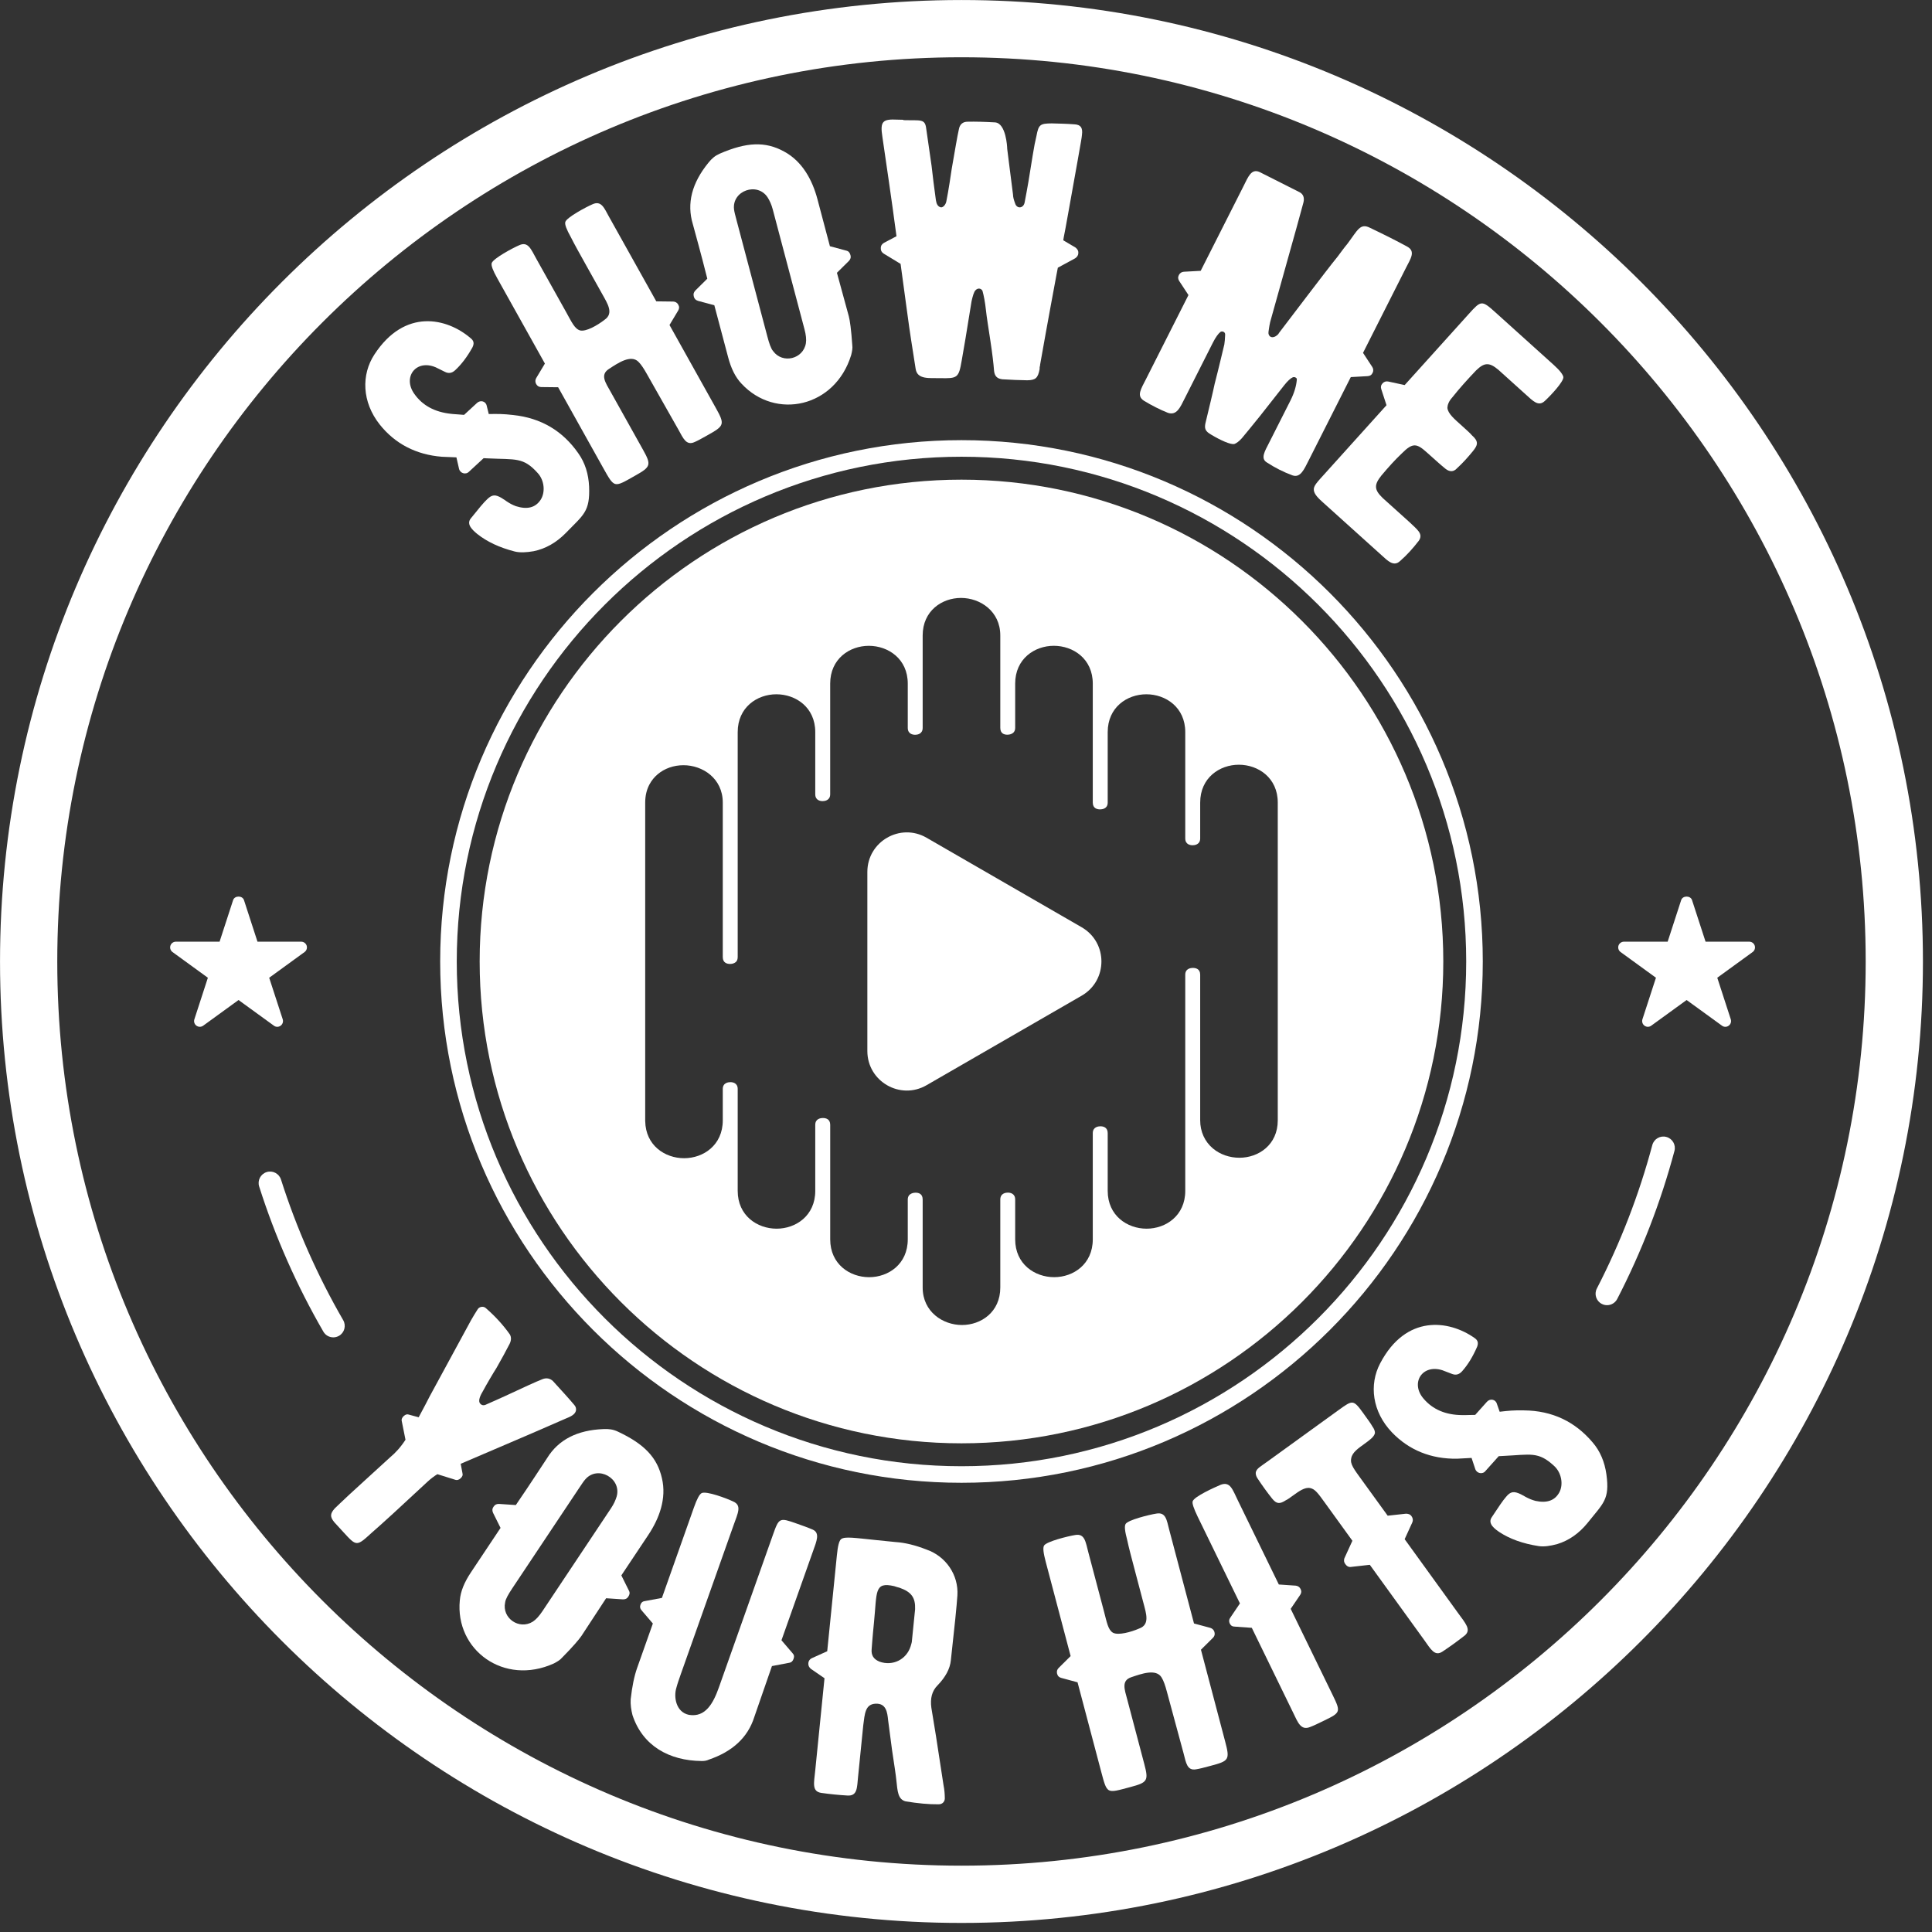 <?xml version="1.0" encoding="UTF-8"?>
<svg width="84px" height="84px" viewBox="0 0 84 84" version="1.1" xmlns="http://www.w3.org/2000/svg" xmlns:xlink="http://www.w3.org/1999/xlink">
    <rect x="0" y="0" width="84" height="84" fill="#333333" stroke="none"/>
    <g id="Welcome" stroke="none" stroke-width="1" fill="none" fill-rule="evenodd">
        <g id="9085_1.1_hp-copy-3" transform="translate(-70, -70)" fill="#FFFFFF">
            <g id="final-logo" transform="translate(70, 70)">
                <g id="Group-45">
                    <path d="M41.804,2.49 C20.125,2.49 2.49,20.125 2.49,41.804 C2.49,63.48 20.125,81.116 41.804,81.116 C63.48,81.116 81.117,63.48 81.117,41.804 C81.117,20.125 63.48,2.49 41.804,2.49 M41.804,83.606 C18.752,83.606 0.001,64.854 0.001,41.804 C0.001,18.752 18.752,0.001 41.804,0.001 C64.854,0.001 83.606,18.752 83.606,41.804 C83.606,64.854 64.854,83.606 41.804,83.606" id="Fill-1"></path>
                    <path d="M76.292,41.114 C76.259,41.012 76.163,40.943 76.056,40.943 L74.155,40.943 L73.567,39.136 C73.501,38.93 73.161,38.93 73.094,39.136 L72.507,40.943 L70.607,40.943 C70.498,40.943 70.403,41.012 70.369,41.114 C70.336,41.217 70.373,41.33 70.46,41.393 L71.998,42.51 L71.41,44.317 C71.377,44.42 71.414,44.533 71.5,44.595 C71.588,44.66 71.706,44.66 71.793,44.595 L73.331,43.479 L74.869,44.595 C74.911,44.628 74.964,44.644 75.015,44.644 C75.066,44.644 75.117,44.628 75.161,44.595 C75.248,44.533 75.285,44.42 75.251,44.317 L74.664,42.51 L76.202,41.393 C76.289,41.33 76.325,41.217 76.292,41.114" id="Fill-3"></path>
                    <path d="M13.095,40.943 L11.195,40.943 L10.608,39.136 C10.541,38.93 10.202,38.93 10.135,39.136 L9.547,40.943 L7.646,40.943 C7.539,40.943 7.443,41.012 7.41,41.114 C7.376,41.218 7.414,41.33 7.5,41.393 L9.038,42.511 L8.451,44.317 C8.417,44.42 8.454,44.533 8.541,44.595 C8.629,44.659 8.747,44.659 8.835,44.595 L10.371,43.479 L11.909,44.595 C11.952,44.628 12.003,44.644 12.055,44.644 C12.107,44.644 12.157,44.628 12.202,44.595 C12.288,44.533 12.325,44.42 12.292,44.317 L11.704,42.511 L13.242,41.393 C13.329,41.33 13.366,41.218 13.333,41.114 C13.299,41.012 13.204,40.943 13.095,40.943" id="Fill-5"></path>
                    <path d="M25.14,19.703 C25.44,20.121 25.588,20.613 25.613,21.154 C25.658,22.261 25.36,22.385 24.607,23.167 C24.182,23.6 23.71,23.863 23.199,23.966 C22.881,24.021 22.61,24.033 22.386,23.98 C21.705,23.806 21.163,23.546 20.748,23.214 C20.562,23.059 20.256,22.8 20.471,22.538 C20.803,22.122 21.039,21.838 21.168,21.72 C21.392,21.493 21.539,21.487 21.836,21.668 C21.858,21.691 21.924,21.717 22.012,21.787 C22.176,21.896 22.265,21.944 22.432,22.008 C22.921,22.162 23.274,22.076 23.503,21.735 C23.719,21.405 23.671,20.884 23.38,20.569 C22.754,19.866 22.411,19.988 21.229,19.93 L21.027,19.921 L20.395,20.505 C20.253,20.656 20.008,20.58 19.959,20.386 L19.844,19.885 L19.213,19.859 C18.089,19.77 17.173,19.293 16.507,18.454 C15.734,17.475 15.703,16.291 16.279,15.412 C17.601,13.389 19.433,13.823 20.458,14.7 C20.612,14.818 20.618,14.943 20.544,15.098 C20.324,15.495 20.074,15.834 19.792,16.094 C19.652,16.224 19.505,16.252 19.34,16.165 L18.942,15.969 C18.088,15.608 17.492,16.395 18.015,17.127 C18.367,17.626 18.896,17.918 19.616,17.993 C19.694,18.007 20.009,18.019 20.177,18.038 L20.74,17.519 C20.892,17.378 21.127,17.445 21.163,17.649 L21.251,18.002 C21.634,17.995 21.871,17.993 22.309,18.044 C23.532,18.173 24.468,18.74 25.14,19.703" id="Fill-7"></path>
                    <path d="M29.489,13.244 C29.544,13.341 29.533,13.42 29.487,13.5 L29.109,14.131 L31.114,17.722 C31.527,18.46 31.5,18.511 30.749,18.93 C30.513,19.063 30.332,19.164 30.199,19.22 C29.836,19.386 29.706,19.057 29.497,18.682 L28.129,16.268 C27.997,16.031 27.875,15.844 27.756,15.728 C27.426,15.401 26.858,15.79 26.471,16.044 C26.083,16.297 26.326,16.636 26.544,17.025 L27.959,19.558 C28.324,20.212 28.3,20.298 27.618,20.679 C27.146,20.945 26.917,21.091 26.743,21.041 C26.583,20.984 26.482,20.804 26.202,20.302 L24.267,16.837 L23.531,16.829 C23.438,16.825 23.366,16.793 23.311,16.696 C23.265,16.612 23.267,16.52 23.313,16.439 L23.691,15.807 L21.624,12.106 C21.429,11.758 21.349,11.548 21.378,11.439 C21.448,11.237 22.29,10.783 22.57,10.664 C22.962,10.481 23.085,10.833 23.318,11.251 L24.609,13.56 C24.857,14.006 24.985,14.3 25.223,14.367 C25.477,14.427 25.964,14.155 26.294,13.897 C26.688,13.622 26.419,13.206 26.194,12.803 L25.502,11.565 C25.199,11.022 24.965,10.604 24.823,10.318 C24.629,9.97 24.548,9.759 24.579,9.651 C24.634,9.456 25.477,9.003 25.757,8.883 C26.147,8.701 26.272,9.053 26.474,9.415 L28.534,13.102 L29.269,13.111 C29.363,13.114 29.443,13.161 29.489,13.244" id="Fill-9"></path>
                    <path d="M34.977,14.312 L33.598,9.105 C33.541,8.888 33.465,8.727 33.377,8.586 C32.931,7.896 31.816,8.29 31.915,9.105 C31.925,9.201 31.965,9.356 32.031,9.602 L33.362,14.625 C33.443,14.933 33.52,15.159 33.614,15.266 C34.028,15.832 34.926,15.611 35.039,14.922 C35.065,14.767 35.043,14.558 34.977,14.312 M36.977,11.094 C37.002,11.187 36.987,11.257 36.91,11.344 L36.388,11.86 L36.905,13.752 C36.951,13.921 37.01,14.334 37.055,14.997 C37.076,15.141 37.047,15.279 37.007,15.439 C36.308,17.718 33.718,18.272 32.242,16.684 C31.968,16.395 31.784,16.015 31.655,15.522 L31.058,13.272 L30.349,13.081 C30.239,13.044 30.192,12.991 30.167,12.898 C30.139,12.79 30.154,12.721 30.229,12.635 L30.752,12.117 C30.469,10.988 30.238,10.176 30.123,9.745 C29.852,8.844 30.08,7.959 30.801,7.075 C30.949,6.888 31.099,6.766 31.291,6.682 C32.458,6.175 33.274,6.141 34.085,6.585 C34.891,7.015 35.323,7.84 35.54,8.656 L36.083,10.705 L36.792,10.896 C36.897,10.918 36.948,10.987 36.977,11.094" id="Fill-11"></path>
                    <path d="M46.249,10.321 L46.229,10.448 L46.764,10.764 C46.841,10.83 46.888,10.895 46.885,10.991 C46.883,11.103 46.834,11.165 46.753,11.227 L45.993,11.639 L45.938,11.925 C45.847,12.416 45.572,13.877 45.221,15.862 C45.22,15.893 45.219,15.926 45.203,15.957 L45.2,16.053 C45.127,16.434 45.03,16.528 44.662,16.534 C44.328,16.526 43.961,16.517 43.595,16.492 C43.356,16.47 43.248,16.356 43.221,16.132 C43.197,15.813 43.144,15.365 43.061,14.821 C42.965,14.18 42.896,13.764 42.87,13.508 C42.831,13.141 42.774,12.852 42.716,12.643 C42.655,12.53 42.511,12.511 42.414,12.62 C42.348,12.682 42.296,12.857 42.242,13.095 C42.035,14.397 41.887,15.27 41.812,15.683 C41.683,16.43 41.633,16.459 40.869,16.441 C40.408,16.43 39.879,16.513 39.81,16.033 L39.617,14.8 C39.52,14.208 39.359,12.929 39.156,11.473 L38.417,11.024 C38.323,10.958 38.293,10.893 38.295,10.781 C38.298,10.687 38.332,10.623 38.429,10.561 L38.978,10.271 C38.736,8.448 38.542,7.184 38.365,5.952 C38.255,5.263 38.384,5.171 39.021,5.202 L39.277,5.208 L39.277,5.224 C40.041,5.244 40.219,5.151 40.271,5.599 L40.504,7.216 C40.529,7.456 40.636,8.335 40.691,8.703 C40.718,8.879 40.779,8.976 40.891,9.011 C40.986,9.045 41.132,8.905 41.153,8.714 C41.226,8.366 41.357,7.507 41.378,7.348 C41.525,6.507 41.619,5.935 41.691,5.619 C41.727,5.412 41.859,5.287 42.081,5.292 C42.4,5.284 42.798,5.295 43.26,5.321 C43.738,5.349 43.793,6.387 43.791,6.466 C43.845,6.851 43.977,7.986 44.045,8.466 C44.043,8.546 44.072,8.673 44.132,8.835 C44.206,9.092 44.493,9.066 44.547,8.813 C44.674,8.163 44.749,7.717 44.901,6.748 C44.956,6.399 45.01,6.13 45.064,5.907 C45.157,5.415 45.221,5.369 45.731,5.365 C46.082,5.374 46.401,5.381 46.687,5.404 C46.99,5.412 47.082,5.558 47.042,5.86 C47.04,5.956 46.968,6.32 46.856,6.971 C46.487,9.02 46.32,9.989 46.249,10.321" id="Fill-13"></path>
                    <path d="M59.678,16.213 C59.628,16.313 59.556,16.348 59.464,16.354 L58.73,16.395 L56.904,20.008 C56.701,20.406 56.543,20.791 56.194,20.668 C55.803,20.524 55.433,20.337 55.07,20.1 C54.8,19.927 54.993,19.615 55.174,19.259 L56.109,17.41 C56.28,17.069 56.361,16.77 56.383,16.513 C56.391,16.463 56.369,16.435 56.327,16.413 C56.284,16.391 56.249,16.391 56.205,16.406 C56.112,16.447 55.983,16.561 55.833,16.753 L54.787,18.082 C54.443,18.515 54.178,18.827 53.992,19.055 C53.87,19.19 53.755,19.275 53.669,19.303 C53.506,19.344 53.058,19.136 52.673,18.906 C52.396,18.749 52.347,18.635 52.426,18.335 C52.527,17.922 52.767,16.918 52.811,16.69 C52.999,15.964 53.131,15.387 53.232,14.974 C53.247,14.874 53.261,14.739 53.268,14.547 C53.27,14.403 53.099,14.388 53.057,14.438 C52.97,14.503 52.856,14.659 52.733,14.9 L51.511,17.319 C51.31,17.717 51.165,18.073 50.781,17.95 C50.425,17.807 50.069,17.627 49.728,17.418 C49.408,17.203 49.602,16.925 49.839,16.457 L51.672,12.829 L51.268,12.214 C51.22,12.135 51.205,12.056 51.256,11.957 C51.299,11.872 51.378,11.822 51.47,11.815 L52.204,11.775 L54.06,8.105 C54.268,7.691 54.404,7.315 54.768,7.481 L56.504,8.357 C56.66,8.437 56.723,8.594 56.672,8.801 L56.376,9.883 L55.225,13.999 C55.203,14.077 55.181,14.226 55.152,14.426 C55.123,14.626 55.308,14.755 55.522,14.577 C55.55,14.556 55.579,14.534 55.608,14.477 L56.884,12.801 C57.408,12.119 57.837,11.549 58.167,11.145 C58.274,11.003 58.403,10.818 58.59,10.591 C59.027,10.008 59.135,9.688 59.562,9.903 C60.21,10.213 60.751,10.485 61.184,10.723 C61.561,10.932 61.331,11.244 61.123,11.657 L59.262,15.342 L59.665,15.956 C59.715,16.035 59.722,16.128 59.678,16.213" id="Fill-15"></path>
                    <path d="M60.872,24.393 C60.593,24.656 60.329,24.376 60.081,24.152 L57.512,21.837 C57.347,21.687 57.145,21.506 57.123,21.314 C57.102,21.123 57.253,20.981 57.647,20.543 L60.283,17.618 L60.055,16.918 C60.027,16.83 60.035,16.75 60.11,16.668 C60.173,16.597 60.262,16.569 60.354,16.587 L61.073,16.742 L63.859,13.651 C64.392,13.059 64.425,13.047 65.005,13.569 L67.562,15.874 C67.835,16.12 67.956,16.294 67.973,16.395 C67.983,16.597 67.439,17.179 67.169,17.43 C66.889,17.693 66.662,17.444 66.319,17.135 L65.147,16.078 C64.745,15.739 64.532,15.761 64.177,16.106 C63.803,16.498 63.451,16.889 63.133,17.29 C62.994,17.443 62.935,17.604 62.93,17.729 C62.954,17.987 63.225,18.21 63.593,18.541 C63.782,18.712 63.924,18.839 63.996,18.926 C64.281,19.182 64.277,19.329 64.033,19.623 C63.821,19.883 63.597,20.132 63.348,20.36 C63.2,20.524 63.029,20.522 62.853,20.386 C62.665,20.236 62.393,19.991 62.049,19.682 C61.599,19.277 61.429,19.229 60.945,19.717 C60.665,19.98 60.377,20.299 60.059,20.677 C59.74,21.077 59.74,21.291 60.12,21.655 L61.281,22.701 C61.626,23.033 61.895,23.211 61.684,23.515 C61.43,23.844 61.164,24.14 60.872,24.393" id="Fill-17"></path>
                    <path d="M25.042,61.33 C25.001,61.497 24.839,61.581 24.586,61.682 C22.768,62.48 21.239,63.122 20.03,63.643 L20.103,64.03 C20.133,64.134 20.107,64.199 20.025,64.275 C19.955,64.339 19.873,64.37 19.775,64.332 L19.017,64.095 C18.879,64.179 18.739,64.284 18.597,64.414 C17.408,65.523 16.596,66.265 16.151,66.651 C15.503,67.242 15.503,67.242 14.922,66.606 L14.535,66.184 C14.343,65.949 14.349,65.815 14.551,65.586 C14.634,65.512 14.835,65.306 15.199,64.972 L16.952,63.37 C17.197,63.167 17.424,62.917 17.63,62.598 L17.473,61.813 C17.443,61.711 17.481,61.634 17.552,61.568 C17.635,61.494 17.703,61.475 17.803,61.512 L18.203,61.621 C18.437,61.191 18.599,60.872 18.684,60.707 L20.48,57.401 C20.578,57.226 20.676,57.073 20.773,56.918 C20.845,56.81 21.015,56.783 21.113,56.866 C21.527,57.224 21.881,57.612 22.168,58.02 C22.241,58.146 22.234,58.305 22.124,58.491 C22,58.734 21.815,59.075 21.583,59.482 C21.474,59.646 21.144,60.207 21.009,60.461 C20.898,60.647 20.763,60.9 20.881,61.03 C20.957,61.113 21.047,61.117 21.163,61.054 C21.38,60.962 21.623,60.849 21.945,60.705 C22.763,60.324 23.293,60.078 23.58,59.966 C23.753,59.896 23.909,59.925 24.039,60.044 C24.426,60.468 24.738,60.809 24.963,61.078 C25.028,61.148 25.058,61.229 25.042,61.33" id="Fill-19"></path>
                    <path d="M23.581,70.056 L26.568,65.573 C26.692,65.388 26.763,65.224 26.812,65.064 C27.032,64.273 25.997,63.698 25.454,64.313 C25.387,64.384 25.3,64.516 25.158,64.729 L22.277,69.052 C22.1,69.318 21.981,69.525 21.963,69.667 C21.813,70.353 22.573,70.878 23.165,70.507 C23.298,70.422 23.439,70.267 23.581,70.056 M27.316,69.422 C27.262,69.503 27.201,69.538 27.085,69.538 L26.353,69.489 L25.279,71.129 C25.18,71.275 24.911,71.594 24.443,72.067 C24.35,72.177 24.226,72.248 24.081,72.324 C21.91,73.31 19.779,71.736 19.992,69.578 C20.027,69.181 20.19,68.792 20.473,68.367 L21.763,66.431 L21.436,65.773 C21.392,65.667 21.4,65.596 21.454,65.516 C21.516,65.423 21.577,65.388 21.692,65.388 L22.427,65.437 C23.085,64.477 23.54,63.765 23.788,63.394 C24.283,62.594 25.096,62.178 26.236,62.134 C26.474,62.121 26.665,62.151 26.855,62.24 C28.009,62.779 28.574,63.367 28.779,64.269 C28.991,65.158 28.658,66.028 28.191,66.731 L27.015,68.495 L27.342,69.153 C27.395,69.246 27.378,69.33 27.316,69.422" id="Fill-21"></path>
                    <path d="M34.501,72.128 C34.47,72.218 34.413,72.282 34.307,72.296 L33.563,72.438 C33.277,73.249 32.977,74.141 32.796,74.651 C32.512,75.55 31.84,76.157 30.821,76.505 C30.719,76.554 30.613,76.567 30.512,76.566 C29.096,76.554 27.939,75.908 27.499,74.569 C27.443,74.346 27.407,74.113 27.421,73.882 C27.482,73.328 27.577,72.871 27.699,72.526 L28.385,70.588 L27.907,70.029 C27.831,69.952 27.813,69.861 27.846,69.771 C27.883,69.666 27.949,69.621 28.055,69.609 L28.779,69.475 L30.172,65.539 C30.3,65.179 30.41,64.963 30.512,64.915 C30.73,64.823 31.581,65.142 31.871,65.279 C32.266,65.451 32.084,65.777 31.888,66.332 L29.599,72.792 C29.52,73.018 29.451,73.214 29.407,73.384 C29.284,73.78 29.387,74.442 29.955,74.559 C30.673,74.678 31.012,74.055 31.257,73.363 L33.609,66.722 C33.87,65.986 33.89,65.976 34.641,66.243 C34.897,66.333 35.137,66.418 35.341,66.507 C35.662,66.654 35.499,67.019 35.355,67.425 L33.977,71.316 L34.455,71.874 C34.529,71.951 34.539,72.023 34.501,72.128" id="Fill-23"></path>
                    <path d="M39.787,69.967 C39.806,69.457 39.622,69.213 39.112,69.033 C39.003,69.006 38.94,68.984 38.878,68.963 C38.002,68.762 38.133,69.207 38.001,70.524 C37.93,71.222 37.902,71.668 37.898,71.699 C37.872,71.969 37.982,72.141 38.243,72.247 C38.816,72.449 39.407,72.156 39.592,71.581 C39.617,71.489 39.64,71.427 39.643,71.395 L39.787,69.967 Z M41.078,78.156 C41.094,78.317 40.984,78.451 40.808,78.448 C40.375,78.453 39.899,78.406 39.379,78.321 C39.034,78.238 39.024,77.869 38.973,77.415 C38.95,77.173 38.882,76.733 38.786,76.099 L38.613,74.784 C38.58,74.476 38.542,74.055 38.076,74.073 C37.61,74.09 37.599,74.521 37.533,75.012 L37.308,77.247 C37.259,77.724 37.286,78.094 36.842,78.066 C36.474,78.045 36.094,78.007 35.714,77.953 C35.288,77.893 35.391,77.52 35.443,76.996 L35.848,72.967 L35.248,72.554 C35.175,72.483 35.135,72.415 35.146,72.303 C35.156,72.208 35.212,72.134 35.296,72.095 L35.966,71.793 L36.386,67.622 C36.425,67.225 36.481,66.99 36.569,66.92 C36.726,66.791 37.183,66.869 38.103,66.961 L38.943,67.046 C39.341,67.071 39.795,67.18 40.288,67.374 C41.124,67.666 41.683,68.476 41.626,69.367 C41.598,69.796 41.504,70.733 41.341,72.19 C41.305,72.555 41.107,72.92 40.769,73.27 C40.519,73.518 40.438,73.845 40.494,74.252 C40.585,74.773 40.762,75.881 41.021,77.605 C41.064,77.818 41.077,78.011 41.078,78.156 L41.078,78.156 Z" id="Fill-25"></path>
                    <path d="M52.803,70.961 C52.831,71.068 52.802,71.142 52.737,71.209 L52.215,71.727 L53.264,75.703 C53.481,76.519 53.443,76.563 52.61,76.782 C52.349,76.852 52.148,76.905 52.005,76.926 C51.612,76.997 51.568,76.646 51.459,76.23 L50.734,73.551 C50.665,73.29 50.593,73.078 50.506,72.937 C50.268,72.537 49.622,72.775 49.183,72.923 C48.744,73.072 48.896,73.46 49.011,73.892 L49.752,76.697 C49.943,77.421 49.898,77.499 49.143,77.699 C48.619,77.838 48.361,77.922 48.205,77.832 C48.065,77.737 48.011,77.537 47.865,76.982 L46.85,73.144 L46.14,72.952 C46.051,72.927 45.988,72.877 45.96,72.769 C45.935,72.676 45.961,72.587 46.027,72.521 L46.549,72.003 L45.466,67.904 C45.363,67.518 45.338,67.294 45.394,67.197 C45.512,67.018 46.439,66.789 46.741,66.741 C47.165,66.662 47.198,67.033 47.32,67.496 L47.997,70.054 C48.127,70.548 48.177,70.863 48.391,70.989 C48.621,71.109 49.16,70.967 49.545,70.799 C49.995,70.631 49.837,70.161 49.72,69.714 L49.358,68.342 C49.199,67.741 49.076,67.279 49.011,66.967 C48.908,66.581 48.882,66.358 48.939,66.26 C49.041,66.085 49.97,65.856 50.271,65.809 C50.695,65.73 50.727,66.101 50.833,66.501 L51.913,70.586 L52.623,70.777 C52.711,70.804 52.778,70.868 52.803,70.961" id="Fill-27"></path>
                    <path d="M56.547,69.086 C56.596,69.186 56.58,69.264 56.53,69.342 L56.117,69.95 L57.952,73.718 C58.301,74.435 58.279,74.463 57.577,74.805 C57.306,74.938 57.105,75.035 56.954,75.09 C56.553,75.25 56.422,74.871 56.227,74.471 L54.426,70.775 L53.694,70.723 C53.586,70.722 53.516,70.686 53.467,70.586 C53.426,70.499 53.433,70.407 53.498,70.323 L53.91,69.714 L52.068,65.932 C51.902,65.587 51.825,65.36 51.855,65.274 C51.928,65.061 52.801,64.672 53.081,64.552 C53.488,64.408 53.584,64.75 53.821,65.238 L55.601,68.891 L56.334,68.941 C56.427,68.95 56.504,69 56.547,69.086" id="Fill-29"></path>
                    <path d="M59.279,61.452 C59.466,61.71 59.606,61.903 59.667,62.015 C59.752,62.132 59.783,62.228 59.78,62.309 C59.742,62.473 59.561,62.603 59.33,62.771 C59.072,62.959 58.79,63.143 58.748,63.409 C58.695,63.663 58.867,63.873 59.231,64.377 L60.334,65.9 L61.135,65.812 C61.237,65.817 61.313,65.84 61.369,65.918 C61.435,66.01 61.442,66.101 61.407,66.187 L61.072,66.921 L63.387,70.123 C63.724,70.587 63.978,70.857 63.687,71.107 C63.36,71.363 63.037,71.596 62.718,71.807 C62.373,72.037 62.2,71.69 61.92,71.303 L59.557,68.035 L58.721,68.129 C58.627,68.138 58.555,68.093 58.49,68.001 C58.434,67.923 58.422,67.854 58.45,67.755 L58.8,66.99 L57.614,65.35 C57.297,64.91 57.175,64.744 56.966,64.699 C56.734,64.65 56.476,64.836 56.217,65.024 C56.076,65.126 55.972,65.201 55.911,65.226 C55.643,65.399 55.506,65.4 55.306,65.151 C55.098,64.89 54.883,64.593 54.68,64.286 C54.606,64.182 54.589,64.076 54.6,64.011 C54.637,63.845 54.811,63.759 55.108,63.544 L58.207,61.302 C58.815,60.864 58.84,60.844 59.279,61.452" id="Fill-31"></path>
                    <path d="M69.237,62.704 C69.574,63.091 69.769,63.566 69.844,64.104 C69.995,65.201 69.709,65.352 69.034,66.203 C68.654,66.674 68.208,66.981 67.709,67.133 C67.397,67.218 67.128,67.256 66.901,67.222 C66.207,67.115 65.642,66.909 65.198,66.617 C64.998,66.482 64.669,66.25 64.857,65.969 C65.149,65.525 65.357,65.219 65.474,65.089 C65.675,64.841 65.821,64.821 66.134,64.973 C66.158,64.995 66.226,65.014 66.32,65.077 C66.495,65.168 66.587,65.208 66.76,65.256 C67.261,65.363 67.604,65.242 67.799,64.882 C67.983,64.534 67.887,64.02 67.567,63.733 C66.878,63.094 66.547,63.247 65.364,63.301 L65.162,63.312 L64.588,63.953 C64.462,64.118 64.21,64.064 64.143,63.875 L63.981,63.388 L63.352,63.422 C62.224,63.439 61.265,63.052 60.523,62.281 C59.661,61.381 59.517,60.204 60.008,59.274 C61.132,57.135 62.997,57.393 64.101,58.167 C64.264,58.272 64.282,58.395 64.223,58.555 C64.042,58.972 63.826,59.333 63.571,59.618 C63.443,59.762 63.299,59.803 63.126,59.734 L62.711,59.575 C61.827,59.297 61.308,60.139 61.899,60.817 C62.297,61.281 62.852,61.521 63.575,61.526 C63.654,61.533 63.968,61.515 64.139,61.517 L64.649,60.947 C64.786,60.793 65.026,60.837 65.082,61.036 L65.203,61.38 C65.585,61.336 65.82,61.311 66.26,61.321 C67.491,61.333 68.476,61.809 69.237,62.704" id="Fill-33"></path>
                    <path d="M69.871,56.747 C69.794,56.747 69.715,56.729 69.643,56.691 C69.398,56.566 69.302,56.265 69.429,56.021 C70.454,54.034 71.266,51.936 71.84,49.784 C71.911,49.52 72.183,49.36 72.449,49.432 C72.716,49.503 72.873,49.775 72.802,50.041 C72.209,52.262 71.372,54.428 70.314,56.477 C70.225,56.649 70.051,56.747 69.871,56.747" id="Fill-35"></path>
                    <path d="M14.491,58.146 C14.318,58.146 14.151,58.057 14.06,57.898 C12.907,55.907 11.967,53.784 11.268,51.587 C11.184,51.324 11.329,51.045 11.591,50.961 C11.853,50.877 12.133,51.022 12.217,51.284 C12.895,53.413 13.805,55.47 14.922,57.399 C15.059,57.637 14.978,57.942 14.74,58.079 C14.661,58.124 14.575,58.146 14.491,58.146" id="Fill-37"></path>
                    <path d="M47.03,43.29 L40.285,47.183 C39.142,47.844 37.711,47.019 37.711,45.697 L37.711,37.91 C37.711,36.588 39.142,35.762 40.285,36.423 L47.03,40.316 C48.174,40.977 48.174,42.629 47.03,43.29" id="Fill-39"></path>
                    <path d="M55.555,48.711 C55.555,49.778 54.717,50.337 53.888,50.337 C53.457,50.337 53.048,50.194 52.738,49.935 C52.38,49.635 52.182,49.201 52.182,48.711 L52.182,42.378 C52.182,42.12 51.982,42.083 51.864,42.083 C51.786,42.083 51.533,42.103 51.533,42.378 L51.533,51.777 C51.533,52.855 50.687,53.421 49.852,53.421 C49.012,53.421 48.161,52.855 48.161,51.777 L48.161,49.268 C48.161,49.008 47.961,48.969 47.842,48.969 C47.765,48.969 47.512,48.991 47.512,49.268 L47.512,53.885 C47.512,54.964 46.668,55.529 45.834,55.529 C44.991,55.529 44.138,54.964 44.138,53.885 L44.138,52.154 C44.138,51.883 43.913,51.853 43.817,51.853 C43.74,51.853 43.491,51.875 43.491,52.154 L43.491,55.979 C43.491,57.049 42.652,57.609 41.824,57.609 C40.997,57.609 40.116,57.038 40.116,55.979 L40.116,52.154 C40.116,51.907 39.948,51.856 39.807,51.856 C39.751,51.856 39.468,51.87 39.468,52.154 L39.468,53.885 C39.468,54.965 38.624,55.53 37.788,55.53 C36.947,55.53 36.096,54.965 36.096,53.885 L36.096,48.904 C36.096,48.647 35.897,48.609 35.777,48.609 C35.699,48.609 35.446,48.63 35.446,48.904 L35.446,51.777 C35.446,52.857 34.601,53.421 33.766,53.421 C32.925,53.421 32.074,52.857 32.074,51.777 L32.074,47.347 C32.074,47.079 31.85,47.05 31.755,47.05 C31.677,47.05 31.425,47.07 31.425,47.347 L31.425,48.711 C31.425,49.792 30.579,50.357 29.744,50.357 C28.914,50.357 28.072,49.805 28.053,48.749 L28.052,48.749 L28.052,34.895 C28.052,34.261 28.343,33.879 28.589,33.669 C28.888,33.412 29.29,33.27 29.717,33.27 C30.546,33.27 31.425,33.84 31.425,34.895 L31.425,41.614 C31.425,41.872 31.625,41.911 31.743,41.911 C31.839,41.911 31.928,41.882 31.988,41.831 C32.024,41.799 32.074,41.742 32.074,41.614 L32.074,31.831 C32.074,30.751 32.92,30.186 33.755,30.186 C34.596,30.186 35.446,30.751 35.446,31.831 L35.446,34.532 C35.446,34.801 35.67,34.831 35.765,34.831 C35.843,34.831 36.095,34.809 36.095,34.532 L36.095,29.722 C36.095,28.644 36.939,28.079 37.774,28.079 C38.615,28.079 39.468,28.644 39.468,29.722 L39.468,31.646 C39.468,31.917 39.694,31.947 39.79,31.947 C39.867,31.947 40.116,31.925 40.116,31.646 L40.116,27.629 C40.116,26.557 40.955,25.997 41.783,25.997 C42.611,25.997 43.491,26.569 43.491,27.629 L43.491,31.646 C43.491,31.893 43.659,31.944 43.8,31.944 C43.857,31.944 44.138,31.93 44.138,31.646 L44.138,29.722 C44.138,28.643 44.983,28.078 45.818,28.078 C46.66,28.078 47.512,28.643 47.512,29.722 L47.512,34.896 C47.512,35.152 47.711,35.191 47.829,35.191 C47.907,35.191 48.161,35.169 48.161,34.896 L48.161,31.831 C48.161,30.751 49.005,30.186 49.841,30.186 C50.682,30.186 51.533,30.751 51.533,31.831 L51.533,36.453 C51.533,36.721 51.757,36.75 51.852,36.75 C51.93,36.75 52.182,36.729 52.182,36.452 L52.182,34.895 C52.182,33.815 53.028,33.249 53.863,33.249 C54.703,33.249 55.555,33.815 55.555,34.895 L55.555,48.711 Z M41.803,20.855 C30.252,20.855 20.855,30.252 20.855,41.804 C20.855,53.354 30.252,62.753 41.803,62.753 C53.354,62.753 62.752,53.354 62.752,41.804 C62.752,30.252 53.354,20.855 41.803,20.855 L41.803,20.855 Z" id="Fill-41"></path>
                    <path d="M41.804,63.749 C29.703,63.749 19.859,53.905 19.859,41.804 C19.859,29.703 29.703,19.858 41.804,19.858 C53.904,19.858 63.748,29.703 63.748,41.804 C63.748,53.905 53.904,63.749 41.804,63.749 M41.804,19.137 C29.306,19.137 19.138,29.306 19.138,41.804 C19.138,54.302 29.306,64.469 41.804,64.469 C54.301,64.469 64.469,54.302 64.469,41.804 C64.469,29.306 54.301,19.137 41.804,19.137" id="Fill-43"></path>
                </g>
            </g>
        </g>
    </g>
</svg>